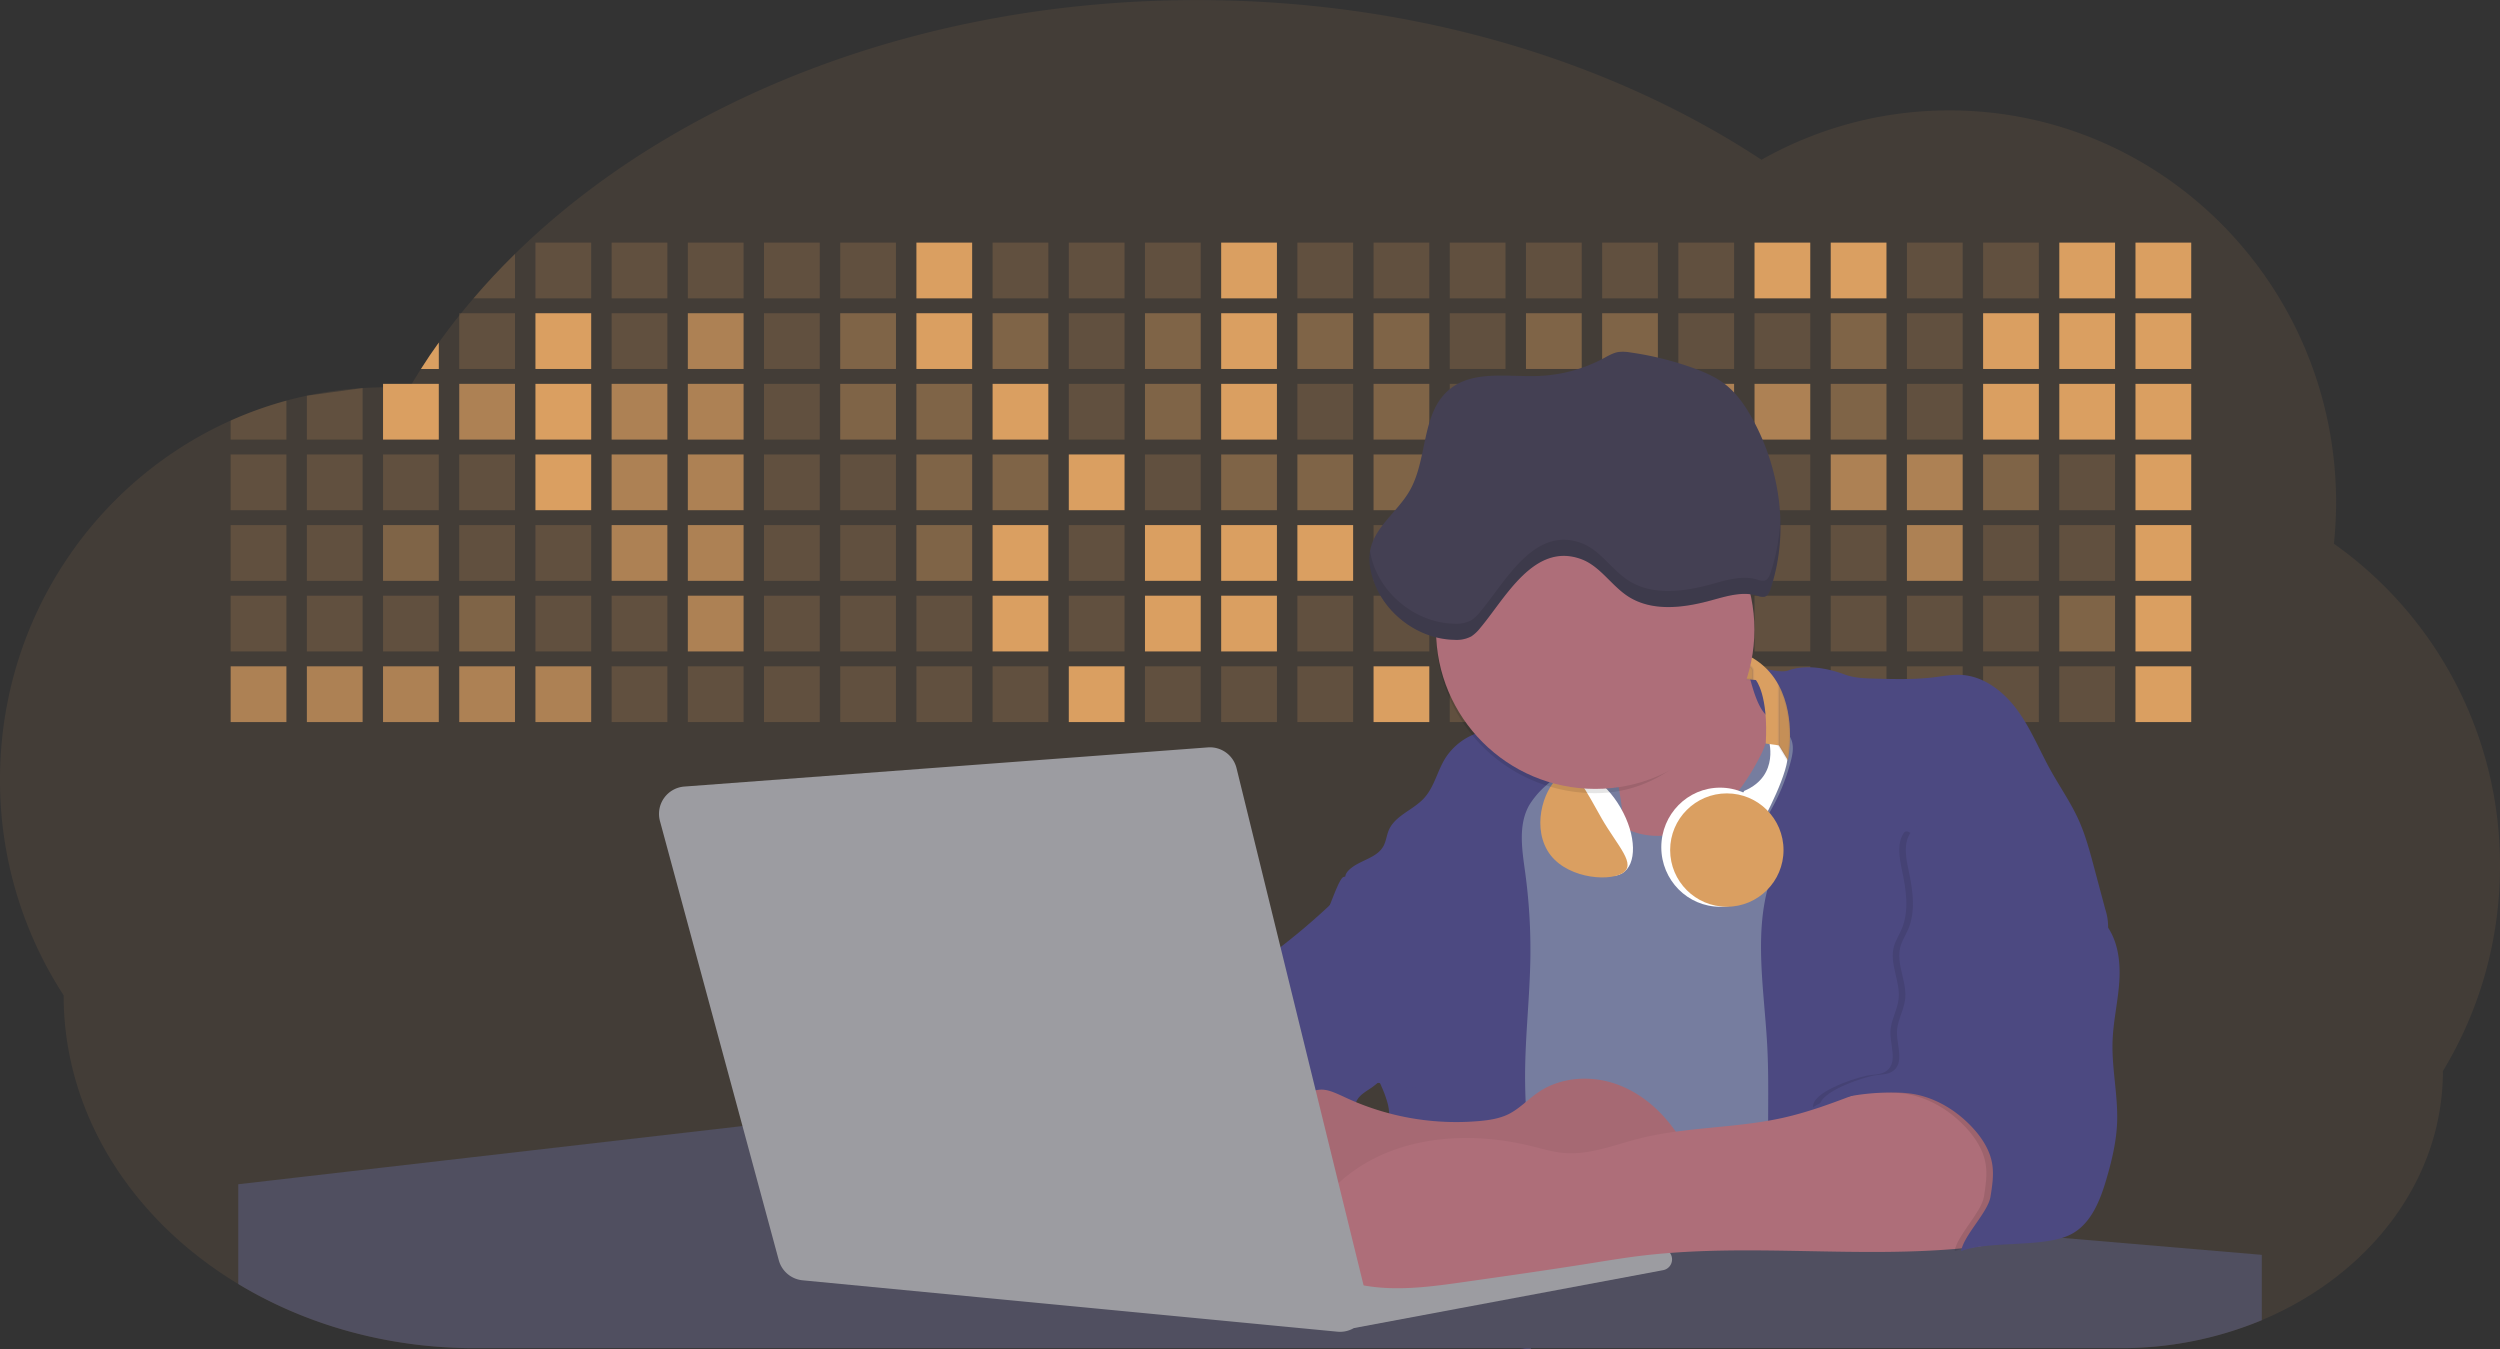 <svg id="aa7bae02-e79e-4d6b-a496-aba15f39787c" data-name="Layer 1" xmlns="http://www.w3.org/2000/svg" width="1144" height="617.32" viewBox="0 0 1144 617.32"><rect x="0" y="0" width="1144" height="617.32" fill="#333333" stroke="none"/><title>developer activity</title><path d="M1172,537.57a181.92,181.92,0,0,1-6.85,49.6,180.06,180.06,0,0,1-19.27,44.28c0,50.1-33.82,93.4-82.91,114a167.3,167.3,0,0,1-64.73,12.8H245.17c-40.25,0-77.55-10.86-108.14-29.36A185.76,185.76,0,0,1,112.2,711c-34-29.22-55.08-69.6-55.08-114.2A180.5,180.5,0,0,1,28,498.08c0-73.36,43.39-136.44,105.55-164.29a174.52,174.52,0,0,1,25.51-9.12q4.63-1.26,9.36-2.26a175.39,175.39,0,0,1,25.51-3.5q4.65-.29,9.35-.33H205c3.46,0,6.89.12,10.3.32l1.12-1.9q2.06-3.44,4.22-6.81,3.9-6.14,8.18-12.1,4.48-6.29,9.35-12.38l.83-1q2.76-3.44,5.64-6.8,9-10.49,19-20.35c72.11-70.68,185.08-116.18,312.08-116.18,98.82,0,189.15,27.55,258.34,73.07A174.18,174.18,0,0,1,920,191.86c97.74,0,177,80.37,177,179.51a184.9,184.9,0,0,1-1,18.78A180,180,0,0,1,1172,537.57Z" transform="translate(-28 -141.34)" fill="#da9f61" opacity="0.1"/><path d="M263.66,257.52v20.35h-19Q253.59,267.39,263.66,257.52Z" transform="translate(-28 -141.34)" fill="#da9f61" opacity="0.2"/><rect x="245.02" y="111.02" width="25.51" height="25.51" fill="#da9f61" opacity="0.2"/><rect x="279.88" y="111.02" width="25.51" height="25.51" fill="#da9f61" opacity="0.2"/><rect x="314.75" y="111.02" width="25.51" height="25.51" fill="#da9f61" opacity="0.2"/><rect x="349.61" y="111.02" width="25.51" height="25.51" fill="#da9f61" opacity="0.2"/><rect x="384.48" y="111.02" width="25.51" height="25.51" fill="#da9f61" opacity="0.2"/><rect x="419.35" y="111.02" width="25.51" height="25.51" fill="#da9f61"/><rect x="454.21" y="111.02" width="25.51" height="25.51" fill="#da9f61" opacity="0.2"/><rect x="489.08" y="111.02" width="25.51" height="25.51" fill="#da9f61" opacity="0.2"/><rect x="523.94" y="111.02" width="25.51" height="25.51" fill="#da9f61" opacity="0.2"/><rect x="558.81" y="111.02" width="25.51" height="25.51" fill="#da9f61"/><rect x="593.68" y="111.02" width="25.51" height="25.51" fill="#da9f61" opacity="0.2"/><rect x="628.54" y="111.02" width="25.51" height="25.51" fill="#da9f61" opacity="0.2"/><rect x="663.41" y="111.02" width="25.51" height="25.51" fill="#da9f61" opacity="0.2"/><rect x="698.28" y="111.02" width="25.51" height="25.51" fill="#da9f61" opacity="0.2"/><rect x="733.14" y="111.02" width="25.51" height="25.51" fill="#da9f61" opacity="0.2"/><rect x="768.01" y="111.02" width="25.51" height="25.51" fill="#da9f61" opacity="0.2"/><rect x="802.87" y="111.02" width="25.51" height="25.51" fill="#da9f61"/><rect x="837.74" y="111.02" width="25.51" height="25.51" fill="#da9f61"/><rect x="872.61" y="111.02" width="25.51" height="25.51" fill="#da9f61" opacity="0.2"/><rect x="907.47" y="111.02" width="25.51" height="25.51" fill="#da9f61" opacity="0.2"/><rect x="942.34" y="111.02" width="25.51" height="25.51" fill="#da9f61"/><rect x="977.2" y="111.02" width="25.51" height="25.51" fill="#da9f61"/><path d="M228.8,298.08v12.1h-8.18Q224.52,304,228.8,298.08Z" transform="translate(-28 -141.34)" fill="#da9f61"/><rect x="210.15" y="143.33" width="25.51" height="25.51" fill="#da9f61" opacity="0.2"/><rect x="245.02" y="143.33" width="25.51" height="25.51" fill="#da9f61"/><rect x="279.88" y="143.33" width="25.51" height="25.51" fill="#da9f61" opacity="0.2"/><rect x="314.75" y="143.33" width="25.51" height="25.51" fill="#da9f61" opacity="0.7"/><rect x="349.61" y="143.33" width="25.51" height="25.51" fill="#da9f61" opacity="0.2"/><rect x="384.48" y="143.33" width="25.51" height="25.51" fill="#da9f61" opacity="0.4"/><rect x="419.35" y="143.33" width="25.51" height="25.51" fill="#da9f61"/><rect x="454.21" y="143.33" width="25.51" height="25.51" fill="#da9f61" opacity="0.4"/><rect x="489.08" y="143.33" width="25.51" height="25.51" fill="#da9f61" opacity="0.2"/><rect x="523.94" y="143.33" width="25.51" height="25.51" fill="#da9f61" opacity="0.4"/><rect x="558.81" y="143.33" width="25.51" height="25.51" fill="#da9f61"/><rect x="593.68" y="143.33" width="25.51" height="25.51" fill="#da9f61" opacity="0.4"/><rect x="628.54" y="143.33" width="25.51" height="25.51" fill="#da9f61" opacity="0.4"/><rect x="663.41" y="143.33" width="25.51" height="25.51" fill="#da9f61" opacity="0.2"/><rect x="698.28" y="143.33" width="25.51" height="25.51" fill="#da9f61" opacity="0.4"/><rect x="733.14" y="143.33" width="25.51" height="25.51" fill="#da9f61" opacity="0.4"/><rect x="768.01" y="143.33" width="25.51" height="25.51" fill="#da9f61" opacity="0.2"/><rect x="802.87" y="143.33" width="25.51" height="25.51" fill="#da9f61" opacity="0.2"/><rect x="837.74" y="143.33" width="25.51" height="25.51" fill="#da9f61" opacity="0.4"/><rect x="872.61" y="143.33" width="25.51" height="25.51" fill="#da9f61" opacity="0.2"/><rect x="907.47" y="143.33" width="25.51" height="25.51" fill="#da9f61"/><rect x="942.34" y="143.33" width="25.51" height="25.51" fill="#da9f61"/><rect x="977.2" y="143.33" width="25.51" height="25.51" fill="#da9f61"/><path d="M159.06,324.67V342.5H133.55v-8.71A174.52,174.52,0,0,1,159.06,324.67Z" transform="translate(-28 -141.34)" fill="#da9f61" opacity="0.2"/><polygon points="165.93 177.57 165.93 201.16 140.42 201.16 140.42 181.07 165.93 177.57" fill="#da9f61" opacity="0.2"/><rect x="175.28" y="175.65" width="25.51" height="25.51" fill="#da9f61"/><rect x="210.15" y="175.65" width="25.51" height="25.51" fill="#da9f61" opacity="0.7"/><rect x="245.02" y="175.65" width="25.51" height="25.51" fill="#da9f61"/><rect x="279.88" y="175.65" width="25.51" height="25.51" fill="#da9f61" opacity="0.7"/><rect x="314.75" y="175.65" width="25.51" height="25.51" fill="#da9f61" opacity="0.7"/><rect x="349.61" y="175.65" width="25.51" height="25.51" fill="#da9f61" opacity="0.2"/><rect x="384.48" y="175.65" width="25.51" height="25.51" fill="#da9f61" opacity="0.4"/><rect x="419.35" y="175.65" width="25.51" height="25.51" fill="#da9f61" opacity="0.4"/><rect x="454.21" y="175.65" width="25.51" height="25.51" fill="#da9f61"/><rect x="489.08" y="175.65" width="25.51" height="25.51" fill="#da9f61" opacity="0.2"/><rect x="523.94" y="175.65" width="25.51" height="25.51" fill="#da9f61" opacity="0.4"/><rect x="558.81" y="175.65" width="25.51" height="25.51" fill="#da9f61"/><rect x="593.68" y="175.65" width="25.51" height="25.51" fill="#da9f61" opacity="0.2"/><rect x="628.54" y="175.65" width="25.51" height="25.51" fill="#da9f61" opacity="0.4"/><rect x="663.41" y="175.65" width="25.51" height="25.51" fill="#da9f61" opacity="0.2"/><rect x="698.28" y="175.65" width="25.51" height="25.51" fill="#da9f61"/><rect x="733.14" y="175.65" width="25.51" height="25.51" fill="#da9f61" opacity="0.2"/><rect x="768.01" y="175.65" width="25.51" height="25.51" fill="#da9f61" opacity="0.7"/><rect x="802.87" y="175.65" width="25.51" height="25.51" fill="#da9f61" opacity="0.7"/><rect x="837.74" y="175.65" width="25.51" height="25.51" fill="#da9f61" opacity="0.4"/><rect x="872.61" y="175.65" width="25.51" height="25.51" fill="#da9f61" opacity="0.2"/><rect x="907.47" y="175.65" width="25.51" height="25.51" fill="#da9f61"/><rect x="942.34" y="175.65" width="25.51" height="25.51" fill="#da9f61"/><rect x="977.2" y="175.65" width="25.51" height="25.51" fill="#da9f61"/><rect x="105.55" y="207.96" width="25.51" height="25.51" fill="#da9f61" opacity="0.2"/><rect x="140.42" y="207.96" width="25.51" height="25.51" fill="#da9f61" opacity="0.2"/><rect x="175.28" y="207.96" width="25.51" height="25.51" fill="#da9f61" opacity="0.2"/><rect x="210.15" y="207.96" width="25.51" height="25.51" fill="#da9f61" opacity="0.2"/><rect x="245.02" y="207.96" width="25.51" height="25.51" fill="#da9f61"/><rect x="279.88" y="207.96" width="25.51" height="25.51" fill="#da9f61" opacity="0.7"/><rect x="314.75" y="207.96" width="25.51" height="25.51" fill="#da9f61" opacity="0.7"/><rect x="349.61" y="207.96" width="25.51" height="25.51" fill="#da9f61" opacity="0.2"/><rect x="384.48" y="207.96" width="25.51" height="25.51" fill="#da9f61" opacity="0.2"/><rect x="419.35" y="207.96" width="25.51" height="25.51" fill="#da9f61" opacity="0.4"/><rect x="454.21" y="207.96" width="25.51" height="25.51" fill="#da9f61" opacity="0.4"/><rect x="489.08" y="207.96" width="25.51" height="25.51" fill="#da9f61"/><rect x="523.94" y="207.96" width="25.51" height="25.51" fill="#da9f61" opacity="0.2"/><rect x="558.81" y="207.96" width="25.51" height="25.51" fill="#da9f61" opacity="0.4"/><rect x="593.68" y="207.96" width="25.51" height="25.51" fill="#da9f61" opacity="0.4"/><rect x="628.54" y="207.96" width="25.51" height="25.51" fill="#da9f61" opacity="0.4"/><rect x="663.41" y="207.96" width="25.51" height="25.51" fill="#da9f61" opacity="0.4"/><rect x="698.28" y="207.96" width="25.51" height="25.51" fill="#da9f61" opacity="0.2"/><rect x="733.14" y="207.96" width="25.51" height="25.51" fill="#da9f61" opacity="0.2"/><rect x="768.01" y="207.96" width="25.51" height="25.51" fill="#da9f61" opacity="0.2"/><rect x="802.87" y="207.96" width="25.51" height="25.51" fill="#da9f61" opacity="0.2"/><rect x="837.74" y="207.96" width="25.51" height="25.51" fill="#da9f61" opacity="0.7"/><rect x="872.61" y="207.96" width="25.51" height="25.51" fill="#da9f61" opacity="0.7"/><rect x="907.47" y="207.96" width="25.51" height="25.51" fill="#da9f61" opacity="0.4"/><rect x="942.34" y="207.96" width="25.51" height="25.51" fill="#da9f61" opacity="0.2"/><rect x="977.2" y="207.96" width="25.51" height="25.51" fill="#da9f61"/><rect x="105.55" y="240.28" width="25.51" height="25.51" fill="#da9f61" opacity="0.2"/><rect x="140.42" y="240.28" width="25.51" height="25.51" fill="#da9f61" opacity="0.2"/><rect x="175.28" y="240.28" width="25.51" height="25.51" fill="#da9f61" opacity="0.4"/><rect x="210.15" y="240.28" width="25.51" height="25.51" fill="#da9f61" opacity="0.2"/><rect x="245.02" y="240.28" width="25.51" height="25.51" fill="#da9f61" opacity="0.2"/><rect x="279.88" y="240.28" width="25.51" height="25.51" fill="#da9f61" opacity="0.7"/><rect x="314.75" y="240.28" width="25.51" height="25.51" fill="#da9f61" opacity="0.7"/><rect x="349.61" y="240.28" width="25.51" height="25.51" fill="#da9f61" opacity="0.2"/><rect x="384.48" y="240.28" width="25.51" height="25.51" fill="#da9f61" opacity="0.2"/><rect x="419.35" y="240.28" width="25.51" height="25.51" fill="#da9f61" opacity="0.4"/><rect x="454.21" y="240.28" width="25.51" height="25.51" fill="#da9f61"/><rect x="489.08" y="240.28" width="25.51" height="25.51" fill="#da9f61" opacity="0.2"/><rect x="523.94" y="240.28" width="25.51" height="25.51" fill="#da9f61"/><rect x="558.81" y="240.28" width="25.51" height="25.51" fill="#da9f61"/><rect x="593.68" y="240.28" width="25.51" height="25.51" fill="#da9f61"/><rect x="628.54" y="240.28" width="25.51" height="25.51" fill="#da9f61" opacity="0.2"/><rect x="663.41" y="240.28" width="25.51" height="25.51" fill="#da9f61"/><rect x="698.28" y="240.28" width="25.51" height="25.51" fill="#da9f61" opacity="0.2"/><rect x="733.14" y="240.28" width="25.51" height="25.51" fill="#da9f61" opacity="0.2"/><rect x="768.01" y="240.28" width="25.51" height="25.51" fill="#da9f61" opacity="0.2"/><rect x="802.87" y="240.28" width="25.51" height="25.51" fill="#da9f61" opacity="0.2"/><rect x="837.74" y="240.28" width="25.51" height="25.51" fill="#da9f61" opacity="0.2"/><rect x="872.61" y="240.28" width="25.51" height="25.51" fill="#da9f61" opacity="0.7"/><rect x="907.47" y="240.28" width="25.51" height="25.51" fill="#da9f61" opacity="0.2"/><rect x="942.34" y="240.28" width="25.51" height="25.51" fill="#da9f61" opacity="0.2"/><rect x="977.2" y="240.28" width="25.51" height="25.51" fill="#da9f61"/><rect x="105.55" y="272.59" width="25.51" height="25.51" fill="#da9f61" opacity="0.2"/><rect x="140.42" y="272.59" width="25.51" height="25.51" fill="#da9f61" opacity="0.2"/><rect x="175.28" y="272.59" width="25.51" height="25.51" fill="#da9f61" opacity="0.2"/><rect x="210.15" y="272.59" width="25.51" height="25.51" fill="#da9f61" opacity="0.4"/><rect x="245.02" y="272.59" width="25.51" height="25.51" fill="#da9f61" opacity="0.2"/><rect x="279.88" y="272.59" width="25.51" height="25.51" fill="#da9f61" opacity="0.2"/><rect x="314.75" y="272.59" width="25.51" height="25.51" fill="#da9f61" opacity="0.7"/><rect x="349.61" y="272.59" width="25.51" height="25.51" fill="#da9f61" opacity="0.2"/><rect x="384.48" y="272.59" width="25.51" height="25.51" fill="#da9f61" opacity="0.2"/><rect x="419.35" y="272.59" width="25.51" height="25.51" fill="#da9f61" opacity="0.2"/><rect x="454.21" y="272.59" width="25.51" height="25.51" fill="#da9f61"/><rect x="489.08" y="272.59" width="25.51" height="25.51" fill="#da9f61" opacity="0.2"/><rect x="523.94" y="272.59" width="25.51" height="25.51" fill="#da9f61"/><rect x="558.81" y="272.59" width="25.51" height="25.51" fill="#da9f61"/><rect x="593.68" y="272.59" width="25.51" height="25.51" fill="#da9f61" opacity="0.2"/><rect x="628.54" y="272.59" width="25.51" height="25.51" fill="#da9f61" opacity="0.2"/><rect x="663.41" y="272.59" width="25.51" height="25.51" fill="#da9f61" opacity="0.2"/><rect x="698.28" y="272.59" width="25.51" height="25.51" fill="#da9f61" opacity="0.2"/><rect x="733.14" y="272.59" width="25.51" height="25.51" fill="#da9f61" opacity="0.2"/><rect x="768.01" y="272.59" width="25.51" height="25.51" fill="#da9f61" opacity="0.2"/><rect x="802.87" y="272.59" width="25.51" height="25.51" fill="#da9f61" opacity="0.2"/><rect x="837.74" y="272.59" width="25.51" height="25.51" fill="#da9f61" opacity="0.2"/><rect x="872.61" y="272.59" width="25.51" height="25.51" fill="#da9f61" opacity="0.2"/><rect x="907.47" y="272.59" width="25.51" height="25.51" fill="#da9f61" opacity="0.2"/><rect x="942.34" y="272.59" width="25.51" height="25.51" fill="#da9f61" opacity="0.4"/><rect x="977.2" y="272.59" width="25.51" height="25.51" fill="#da9f61"/><rect x="105.55" y="304.91" width="25.51" height="25.51" fill="#da9f61" opacity="0.7"/><rect x="140.42" y="304.91" width="25.51" height="25.51" fill="#da9f61" opacity="0.7"/><rect x="175.28" y="304.91" width="25.51" height="25.51" fill="#da9f61" opacity="0.7"/><rect x="210.15" y="304.91" width="25.51" height="25.51" fill="#da9f61" opacity="0.7"/><rect x="245.02" y="304.91" width="25.51" height="25.51" fill="#da9f61" opacity="0.7"/><rect x="279.88" y="304.91" width="25.51" height="25.51" fill="#da9f61" opacity="0.2"/><rect x="314.75" y="304.91" width="25.51" height="25.51" fill="#da9f61" opacity="0.2"/><rect x="349.61" y="304.91" width="25.51" height="25.51" fill="#da9f61" opacity="0.2"/><rect x="384.48" y="304.91" width="25.51" height="25.51" fill="#da9f61" opacity="0.2"/><rect x="419.35" y="304.91" width="25.51" height="25.51" fill="#da9f61" opacity="0.2"/><rect x="454.21" y="304.91" width="25.51" height="25.51" fill="#da9f61" opacity="0.2"/><rect x="489.08" y="304.91" width="25.51" height="25.51" fill="#da9f61"/><rect x="523.94" y="304.91" width="25.51" height="25.51" fill="#da9f61" opacity="0.2"/><rect x="558.81" y="304.91" width="25.51" height="25.51" fill="#da9f61" opacity="0.2"/><rect x="593.68" y="304.91" width="25.51" height="25.51" fill="#da9f61" opacity="0.2"/><rect x="628.54" y="304.91" width="25.51" height="25.51" fill="#da9f61"/><rect x="663.41" y="304.91" width="25.51" height="25.51" fill="#da9f61" opacity="0.2"/><rect x="698.28" y="304.91" width="25.51" height="25.51" fill="#da9f61" opacity="0.2"/><rect x="733.14" y="304.91" width="25.51" height="25.51" fill="#da9f61" opacity="0.2"/><rect x="768.01" y="304.91" width="25.51" height="25.51" fill="#da9f61" opacity="0.2"/><rect x="802.87" y="304.91" width="25.51" height="25.51" fill="#da9f61" opacity="0.2"/><rect x="837.74" y="304.91" width="25.51" height="25.51" fill="#da9f61" opacity="0.2"/><rect x="872.61" y="304.91" width="25.51" height="25.51" fill="#da9f61" opacity="0.2"/><rect x="907.47" y="304.91" width="25.51" height="25.51" fill="#da9f61" opacity="0.2"/><rect x="942.34" y="304.91" width="25.51" height="25.51" fill="#da9f61" opacity="0.2"/><rect x="977.2" y="304.91" width="25.51" height="25.51" fill="#da9f61"/><circle cx="734.52" cy="363.89" r="34.87" fill="#767d9f"/><path d="M760.71,460.87q5.22,22.78,8.86,45.9c.73,4.58,1.38,9.41-.28,13.74-1.39,3.61-4.22,6.43-6.44,9.59s-3.9,7.21-2.55,10.83,5.29,5.6,9.05,6.62c10.76,2.9,22.23.79,32.94-2.35a53.29,53.29,0,0,0,13.81-5.72c4.54-2.88,8.26-6.88,11.68-11,15.61-18.93,25.83-41.65,35.45-64.23a39.12,39.12,0,0,1-33.11-13.34c-3.94-4.63-6.83-11.08-4.61-16.74-6.51,3.57-14.24,3.81-21.25,6.25a75.49,75.49,0,0,0-12.5,6.15q-7.18,4.15-14.28,8.46C772.07,458.29,767,461.19,760.71,460.87Z" transform="translate(-28 -141.34)" fill="#ae6e79"/><path d="M833.64,487.05c-6.11,11.89-14.06,23.32-25.41,30.4s-26.63,9-38,2c-5.6-3.42-9.84-8.62-14.73-13s-11-8.13-17.57-7.56c-7.24.63-12.91,6.28-17.76,11.69-7.36,8.22-14.47,16.79-19.68,26.52-10,18.7-12.37,40.56-11.93,61.76s3.51,42.29,3.58,63.49c.1,26.08-4.32,51.95-8.79,77.64,41.1-5.06,82.25,6,123.44,10.19,26.36,2.71,52.92,2.65,79.42,2.58,4.66,0,9.62-.12,13.5-2.7a18.2,18.2,0,0,0,5.59-6.64c3.66-6.75,5.13-14.45,6.15-22.06,2.59-19.22,2.67-38.68,2.74-58.08.18-47,.35-94.17-5.62-140.8-1.47-11.47-3.35-23-7.75-33.73s-11.58-20.6-21.62-26.35c-6.45-3.7-21.4-10.14-29-6.41C841.67,460.15,837.73,479.09,833.64,487.05Z" transform="translate(-28 -141.34)" fill="#767d9f"/><path d="M836.68,619.77c-1.55-29-7.86-59.95,5.57-85.69,3.3-6.32-8.54-14.21-4.88-20.33a92.08,92.08,0,0,0,10.06-23.93c.76-2.89,1.37-5.95.65-8.85-1.33-5.29-6.56-8.44-11-11.66-4.9-3.56-7.42-14.41-9-20.28s12.57,1.2,18.26-.89c7.9-2.89,17.94-1.07,25.82,1.86,4.4,1.62,9.18,1.76,13.87,1.88,9.11.24,18.25.47,27.29-.65,4.06-.51,8.13-1.28,12.21-1.05,10.41.59,19.46,7.71,25.62,16.13s10.08,18.23,15.13,27.35c4.21,7.6,9.23,14.78,12.82,22.69,3.18,7,5.19,14.52,7.18,22l5.13,19.19a25.58,25.58,0,0,1,1.26,8.51c-.26,3.07-1.62,5.93-3,8.66A164.12,164.12,0,0,1,971,603.2c-10.79,13.23-23.89,25.16-30.3,41-2.5,6.17-3.89,12.73-5.16,19.27a707.94,707.94,0,0,0-10.9,79.15,174.2,174.2,0,0,0-36.52-12.21,177.61,177.61,0,0,0-19-3c-5.59-.58-12.8.52-18.12-1-8.9-2.53-9.88-17.58-11.23-25.46-2.16-12.55-2.59-25.32-2.67-38C837,648.53,837.45,634.14,836.68,619.77Z" transform="translate(-28 -141.34)" fill="#4c4981"/><path d="M641.23,565.54c4.21,24,8.85,48.07,18,70.62-.23.22-.46.42-.69.62-.81.69-1.65,1.34-2.53,2-2.05,1.44-4.3,2.66-6,4.54a8,8,0,0,0-1.5,2.45,5.48,5.48,0,0,0,0,4.47c-4.77,2.11-10.31,1.46-15.66,1.26-4.61-.17-9.08,0-12.78,2.53-5.14,3.54-6.69,10.34-7.52,16.52q-.46,3.38-.79,6.77-.32,3.15-.52,6.32a188.61,188.61,0,0,0-.19,21q.08,1.92.21,3.84c-16.34-.39-31.23-8.91-45.32-17.19-3.22-1.89-6.54-3.88-8.63-7A15.8,15.8,0,0,1,555,674c0-.51.09-1,.16-1.52a41.58,41.58,0,0,1,2.29-8.68,107.2,107.2,0,0,1,19.19-32.65c3.58-4.18,7.61-8.27,9.28-13.52.73-2.29,1-4.72,1.74-7,3.32-9.88,15.3-14.55,19.4-24.14,1-2.29,1.46-4.8,2.7-7a17.63,17.63,0,0,1,4.25-4.75c.73-.61,1.49-1.2,2.24-1.79q10.54-8.26,20.31-17.45,1.82-1.71,3.6-3.46A59.48,59.48,0,0,0,641.23,565.54Z" transform="translate(-28 -141.34)" fill="#4c4981"/><path d="M742,494.56c-1.44,1.52-3,2.95-4.53,4.37l-.41.37-1.62,1.5a39,39,0,0,0-7.55,8.79l-.17.28c-5.1,9.13-3.21,20.37-1.79,30.74a261.55,261.55,0,0,1,2.37,39c-.26,18-2.38,35.88-2.42,53.86,0,4.08.09,8.15.27,12.23.29,6.63.79,13.25,1.39,19.87.65,7.26,1.43,14.51,2.16,21.76.58,5.61,1.13,11.21,1.59,16.81.23,2.9.45,5.79.63,8.69.21,3.4.38,6.81.48,10.21h0c.07,2.16.11,4.31.11,6.47,0,1.23,0,2.45,0,3.67q0,3.51-.19,7-.2,4.49-.61,9c-.31,3.27-.86,6.84-3.16,9.14-.14.14-.29.27-.44.4l-3.24-.4a332.72,332.72,0,0,0-67.3-1.2c.49-3.38.94-6.75,1.38-10.14.2-1.6.4-3.21.59-4.82q.33-2.76.63-5.52c.23-2,.44-4,.64-6q.78-7.73,1.37-15.47.87-11.29,1.32-22.62.22-5.41.34-10.83.17-6.72.16-13.45,0-6.54-.11-13.1c0-1.44-.06-2.88-.18-4.31a27.35,27.35,0,0,0-.53-3.83,49.87,49.87,0,0,0-3-8.48c-.22-.52-.43-1-.64-1.55-.12-.27-.23-.55-.34-.82,5.76-5.13,9.86-12,13.8-18.76,6.39-10.89,12.93-22.26,14-34.84s-5.18-26.71-17.2-30.55c-3.27-1-6.73-1.28-10.1-1.87-3.18-.56-9.81-1.83-13.49-4.11q-3,3.08-6,6.05a22.15,22.15,0,0,1,2.17-8.71l1.42.07a2.71,2.71,0,0,1-.16-1c0-1.07.74-2.28,2.32-3.62,4.71-4,12.12-4.89,15.09-10.3,1.24-2.25,1.45-4.93,2.45-7.29,2.87-6.73,11.11-9.21,16.07-14.59s6.2-13,10.21-19a28.62,28.62,0,0,1,12-10c.4-.19.81-.38,1.22-.55,8.3-3.55,18.16-4.36,26.76-4.34,3.34,0,12,.1,16.24,1.79a5.32,5.32,0,0,1,1.85,1.13C752.37,480.61,745.34,491,742,494.56Z" transform="translate(-28 -141.34)" fill="#4c4981"/><path d="M642.72,542.69a60.88,60.88,0,0,1,46.74,4.87c7.2,4,13.66,9.58,17.62,16.78,5.95,10.8,5.69,23.82,5.27,36.15-.21,6.17-.48,12.56-3.2,18.1C706,625,700.06,629.4,694,633a42.24,42.24,0,0,1-12.32,5.33c-6.72,1.46-13.7.22-20.47-1-7.36-1.36-15.26-3-20.37-8.48-3-3.18-4.64-7.31-6.26-11.35q-3.49-8.75-7-17.48c-4.05-10.11-5.42-18.52-.07-28.37,2.43-4.49,5.4-8.69,7.8-13.21C636.51,556.14,640.81,543.28,642.72,542.69Z" transform="translate(-28 -141.34)" fill="#4c4981"/><path d="M1063,715.56v29.9a167.3,167.3,0,0,1-64.73,12.8H728.58c-.14.14-.29.27-.44.4l-3.24-.4H245.17c-40.25,0-77.55-10.86-108.14-29.36V683.25l230.72-26.63.18,0L502.29,668l34.77,3,18.06,1.53,37.38,3.17,19.23,1.63,28,2.38,3.94.33,20.18,1.71L691.23,684l38.5,3.26,64.18,5.45,45.15,3.83,74.14,6.29,14.1,1.19,1.52.13,1.32.11,18.62,1.58,20.44,1.74,2.37.2Z" transform="translate(-28 -141.34)" fill="#504f60"/><polygon points="764 573.12 474.86 523.77 463.65 580.46 596.19 596.33 637 601.44 749.26 579.33 764 573.12" fill="#9c9ca1"/><path d="M642.33,739.94l144.86-27.23a5,5,0,0,1,5.94,4.93h0a5,5,0,0,1-4.09,4.93L647.57,749.06Z" transform="translate(-28 -141.34)" fill="#9c9ca1"/><path d="M705.17,654.31c4.51-.42,9.08-1.13,13.14-3.13,5-2.49,8.89-6.78,13.52-9.94,10.18-7,23.8-7.94,35.47-3.92s21.41,12.63,28.23,22.91c4.53,6.85,7.93,15.59,4.73,23.15a30.51,30.51,0,0,1-4.12,6.44l-8.34,10.9a29,29,0,0,1-5.66,6.09c-3.12,2.27-7,3.2-10.82,3.76-10.15,1.48-20.48.64-30.71,1.32-17.57,1.17-34.73,6.83-52.34,6.64-10.12-.11-20.11-2.15-30-4.19l-43.77-9c-7.62-1.56-16.23-3.84-19.82-10.75-1.61-3.11-1.91-6.71-2.1-10.21-.52-9.64,0-20.36,6.68-27.31,6.28-6.52,16.21-8.58,23.71-13.4,9.18-5.91,12.21-4,21.89.44A120,120,0,0,0,705.17,654.31Z" transform="translate(-28 -141.34)" fill="#ae6e79"/><path d="M705.17,654.31c4.51-.42,9.08-1.13,13.14-3.13,5-2.49,8.89-6.78,13.52-9.94,10.18-7,23.8-7.94,35.47-3.92s21.41,12.63,28.23,22.91c4.53,6.85,7.93,15.59,4.73,23.15a30.51,30.51,0,0,1-4.12,6.44l-8.34,10.9a29,29,0,0,1-5.66,6.09c-3.12,2.27-7,3.2-10.82,3.76-10.15,1.48-20.48.64-30.71,1.32-17.57,1.17-34.73,6.83-52.34,6.64-10.12-.11-20.11-2.15-30-4.19l-43.77-9c-7.62-1.56-16.23-3.84-19.82-10.75-1.61-3.11-1.91-6.71-2.1-10.21-.52-9.64,0-20.36,6.68-27.31,6.28-6.52,16.21-8.58,23.71-13.4,9.18-5.91,12.21-4,21.89.44A120,120,0,0,0,705.17,654.31Z" transform="translate(-28 -141.34)" opacity="0.05"/><path d="M880.94,640.6c-12.28,4.75-24.63,9.52-37.49,12.35-21.56,4.75-44.12,4-65.51,9.43-11.3,2.88-22.53,7.52-34.14,6.58-5.19-.42-10.2-2-15.25-3.2-28.37-7-60.62-4.73-83.66,13.27-7.88,6.15-14.33,13.82-20.18,22a14.7,14.7,0,0,0,5.91,21.88A86.62,86.62,0,0,0,659,730.48c13.13,1.16,26.32-.7,39.38-2.56,19.38-2.75,38.77-5.51,58.1-8.6,6.94-1.11,13.88-2.26,20.86-3.14,50.23-6.35,101.37,1.37,151.73-3.93,5.09-.54,10.27-1.24,14.9-3.41,11.72-5.5,17.52-20,15.1-32.74s-11.76-23.33-23-29.83c-9.42-5.47-19.58-7.68-30.07-10C896.26,634,890.32,637,880.94,640.6Z" transform="translate(-28 -141.34)" fill="#ae6e79"/><path d="M988.67,564.44c5.54,7.26,6.72,17,6.12,26.09s-2.76,18.08-3.08,27.21c-.44,12.52,2.58,25,2.07,37.48-.36,8.73-2.43,17.29-4.88,25.67-2.89,9.89-7.07,20.52-16.2,25.27-12.12,6.31-37.54,2.76-50.29,7.7,1.16-7.23,12.28-17.7,13.44-24.93.8-5,1.61-10.14.75-15.15-1.1-6.39-4.85-12.06-9.3-16.78-7.08-7.51-16.32-13.16-26.47-15s-35-.33-43.12,6.08c-1-6.62,17.6-13,24.14-14.43,3.26-.73,7-.32,9.61-2.39,5-3.92,1.37-11.73,1.61-18,.19-5,3.11-9.58,3.7-14.58,1-8-4.22-16.15-2.17-24,.76-2.9,2.45-5.45,3.62-8.21,3.56-8.45,2-18.09.1-27.07-1.18-5.64-2.33-12,.81-16.81,2.91-4.49,11.17,11.5,16.46,10.76,17.47-2.45,33.28-15.4,47.39-4.8,7.19,5.4,8.13,11,11,18.71C976.77,554.6,984,558.36,988.67,564.44Z" transform="translate(-28 -141.34)" opacity="0.1"/><path d="M991.67,564.44c5.54,7.26,6.72,17,6.12,26.09s-2.76,18.08-3.08,27.21c-.44,12.52,2.58,25,2.07,37.48-.36,8.73-2.43,17.29-4.88,25.67-2.89,9.89-7.07,20.52-16.2,25.27-12.12,6.31-37.54,2.76-50.29,7.7,1.16-7.23,12.28-17.7,13.44-24.93.8-5,1.61-10.14.75-15.15-1.1-6.39-4.85-12.06-9.3-16.78-7.08-7.51-16.32-13.16-26.47-15s-35-.33-43.12,6.08c-1-6.62,17.6-13,24.14-14.43,3.26-.73,7-.32,9.61-2.39,5-3.92,1.37-11.73,1.61-18,.19-5,3.11-9.58,3.7-14.58,1-8-4.22-16.15-2.17-24,.76-2.9,2.45-5.45,3.62-8.21,3.56-8.45,2-18.09.1-27.07-1.18-5.64-2.33-12,.81-16.81,2.91-4.49,8.6-6.19,13.89-6.94a68.42,68.42,0,0,1,50,12.9c7.19,5.4,8.13,11,11,18.71C979.77,554.6,987,558.36,991.67,564.44Z" transform="translate(-28 -141.34)" fill="#4c4981"/><path d="M330,517.06,384.37,718a12.55,12.55,0,0,0,10.91,9.21L640,750.72a12.54,12.54,0,0,0,13.38-15.48L593.84,492.86a12.54,12.54,0,0,0-13.12-9.51L341.13,501.27A12.54,12.54,0,0,0,330,517.06Z" transform="translate(-28 -141.34)" fill="#9c9ca1"/><ellipse cx="787.11" cy="387.68" rx="26.9" ry="27.25" fill="#fff"/><path d="M837.2,479.31s5.67,16.86-11.06,23.95L824,507l10.48,10.34S847.4,493.77,846,485.4C846,485.4,844,476.9,837.2,479.31Z" transform="translate(-28 -141.34)" fill="#fff"/><circle cx="790.2" cy="388.99" r="25.94" fill="#da9f61"/><path d="M846.13,489.23l-4.12-6.8-6-.85c1.28-22.39-4.53-29.06-4.53-29.06l-1.35-.13-5.88-.57-11.06-11.48v-3.26c15.54,1.85,24.13,9.23,28.77,17.88C850.16,470.14,846.13,489.23,846.13,489.23Z" transform="translate(-28 -141.34)" fill="#da9f61"/><path d="M830.18,448.27v4.12l-5.88-.57-11.06-11.48S830.35,444.17,830.18,448.27Z" transform="translate(-28 -141.34)" stroke="#4c4981" stroke-miterlimit="10" opacity="0.1"/><path d="M846.13,489.23l-4.12-6.8V455C850.16,470.14,846.13,489.23,846.13,489.23Z" transform="translate(-28 -141.34)" stroke="#4c4981" stroke-miterlimit="10" opacity="0.1"/><ellipse cx="757.11" cy="518.2" rx="14.43" ry="26.32" transform="translate(-185.67 306.64) rotate(-30)" fill="#fff"/><path d="M761,516c7.27,12.59,16.19,21,9.29,25s-27,2-34.27-10.6-.67-30,6.23-34S753.72,503.38,761,516Z" transform="translate(-28 -141.34)" fill="#da9f61"/><path d="M825.73,425.3c0,40.23-27.53,79-67.76,79a72.85,72.85,0,0,1,0-145.7C798.2,358.64,825.73,385.06,825.73,425.3Z" transform="translate(-28 -141.34)" opacity="0.1"/><circle cx="729.97" cy="288.15" r="72.85" fill="#ae6e79"/><path d="M751.57,397.21c8.67,3.19,13.8,12.15,21.58,17.14,11,7,25.32,5.19,37.88,1.73,7-1.91,14.32-4.24,21.21-2.12a6,6,0,0,0,3.23.46c1.5-.43,2.24-2.09,2.73-3.57,8.52-25.4,4.69-54.17-8.17-77.67-3.32-6.06-7.3-11.92-12.78-16.13-4.32-3.31-9.4-5.48-14.52-7.33a145,145,0,0,0-28.88-7.13,17.94,17.94,0,0,0-5.27-.17c-2.41.39-4.57,1.69-6.72,2.85A68.78,68.78,0,0,1,732,313.38c-14,.53-30-2.77-40.79,6.21-13,10.77-9.76,31.78-18.19,46.4-5.58,9.67-16.34,16.69-18.11,27.7a25.57,25.57,0,0,0,.63,10.07c4.12,16.94,20.52,30.06,38,30.37a14.42,14.42,0,0,0,7.76-1.59,17.55,17.55,0,0,0,4.09-3.89C716.84,415.09,729.94,389.25,751.57,397.21Z" transform="translate(-28 -141.34)" fill="#444053"/><path d="M838.2,403.48c-.49,1.48-1.23,3.14-2.73,3.57a6,6,0,0,1-3.23-.46c-6.89-2.12-14.25.21-21.2,2.12-12.57,3.46-26.92,5.31-37.88-1.73-7.79-5-12.91-14-21.59-17.14-21.63-8-34.73,17.88-46.21,31.44a17.55,17.55,0,0,1-4.09,3.89,14.42,14.42,0,0,1-7.76,1.59c-17.42-.31-33.83-13.43-38-30.37-.23-1-.43-2-.58-3,0,.09,0,.17-.05.26a25.57,25.57,0,0,0,.63,10.07c4.12,16.94,20.53,30.06,38,30.37a14.42,14.42,0,0,0,7.76-1.59,17.55,17.55,0,0,0,4.09-3.89c11.48-13.56,24.58-39.4,46.21-31.44,8.68,3.19,13.8,12.15,21.59,17.14,11,7,25.31,5.19,37.88,1.73,7-1.91,14.31-4.24,21.2-2.12a6,6,0,0,0,3.23.46c1.5-.43,2.24-2.09,2.73-3.57a90.29,90.29,0,0,0,4.48-32.26A88.8,88.8,0,0,1,838.2,403.48Z" transform="translate(-28 -141.34)" opacity="0.1"/></svg>